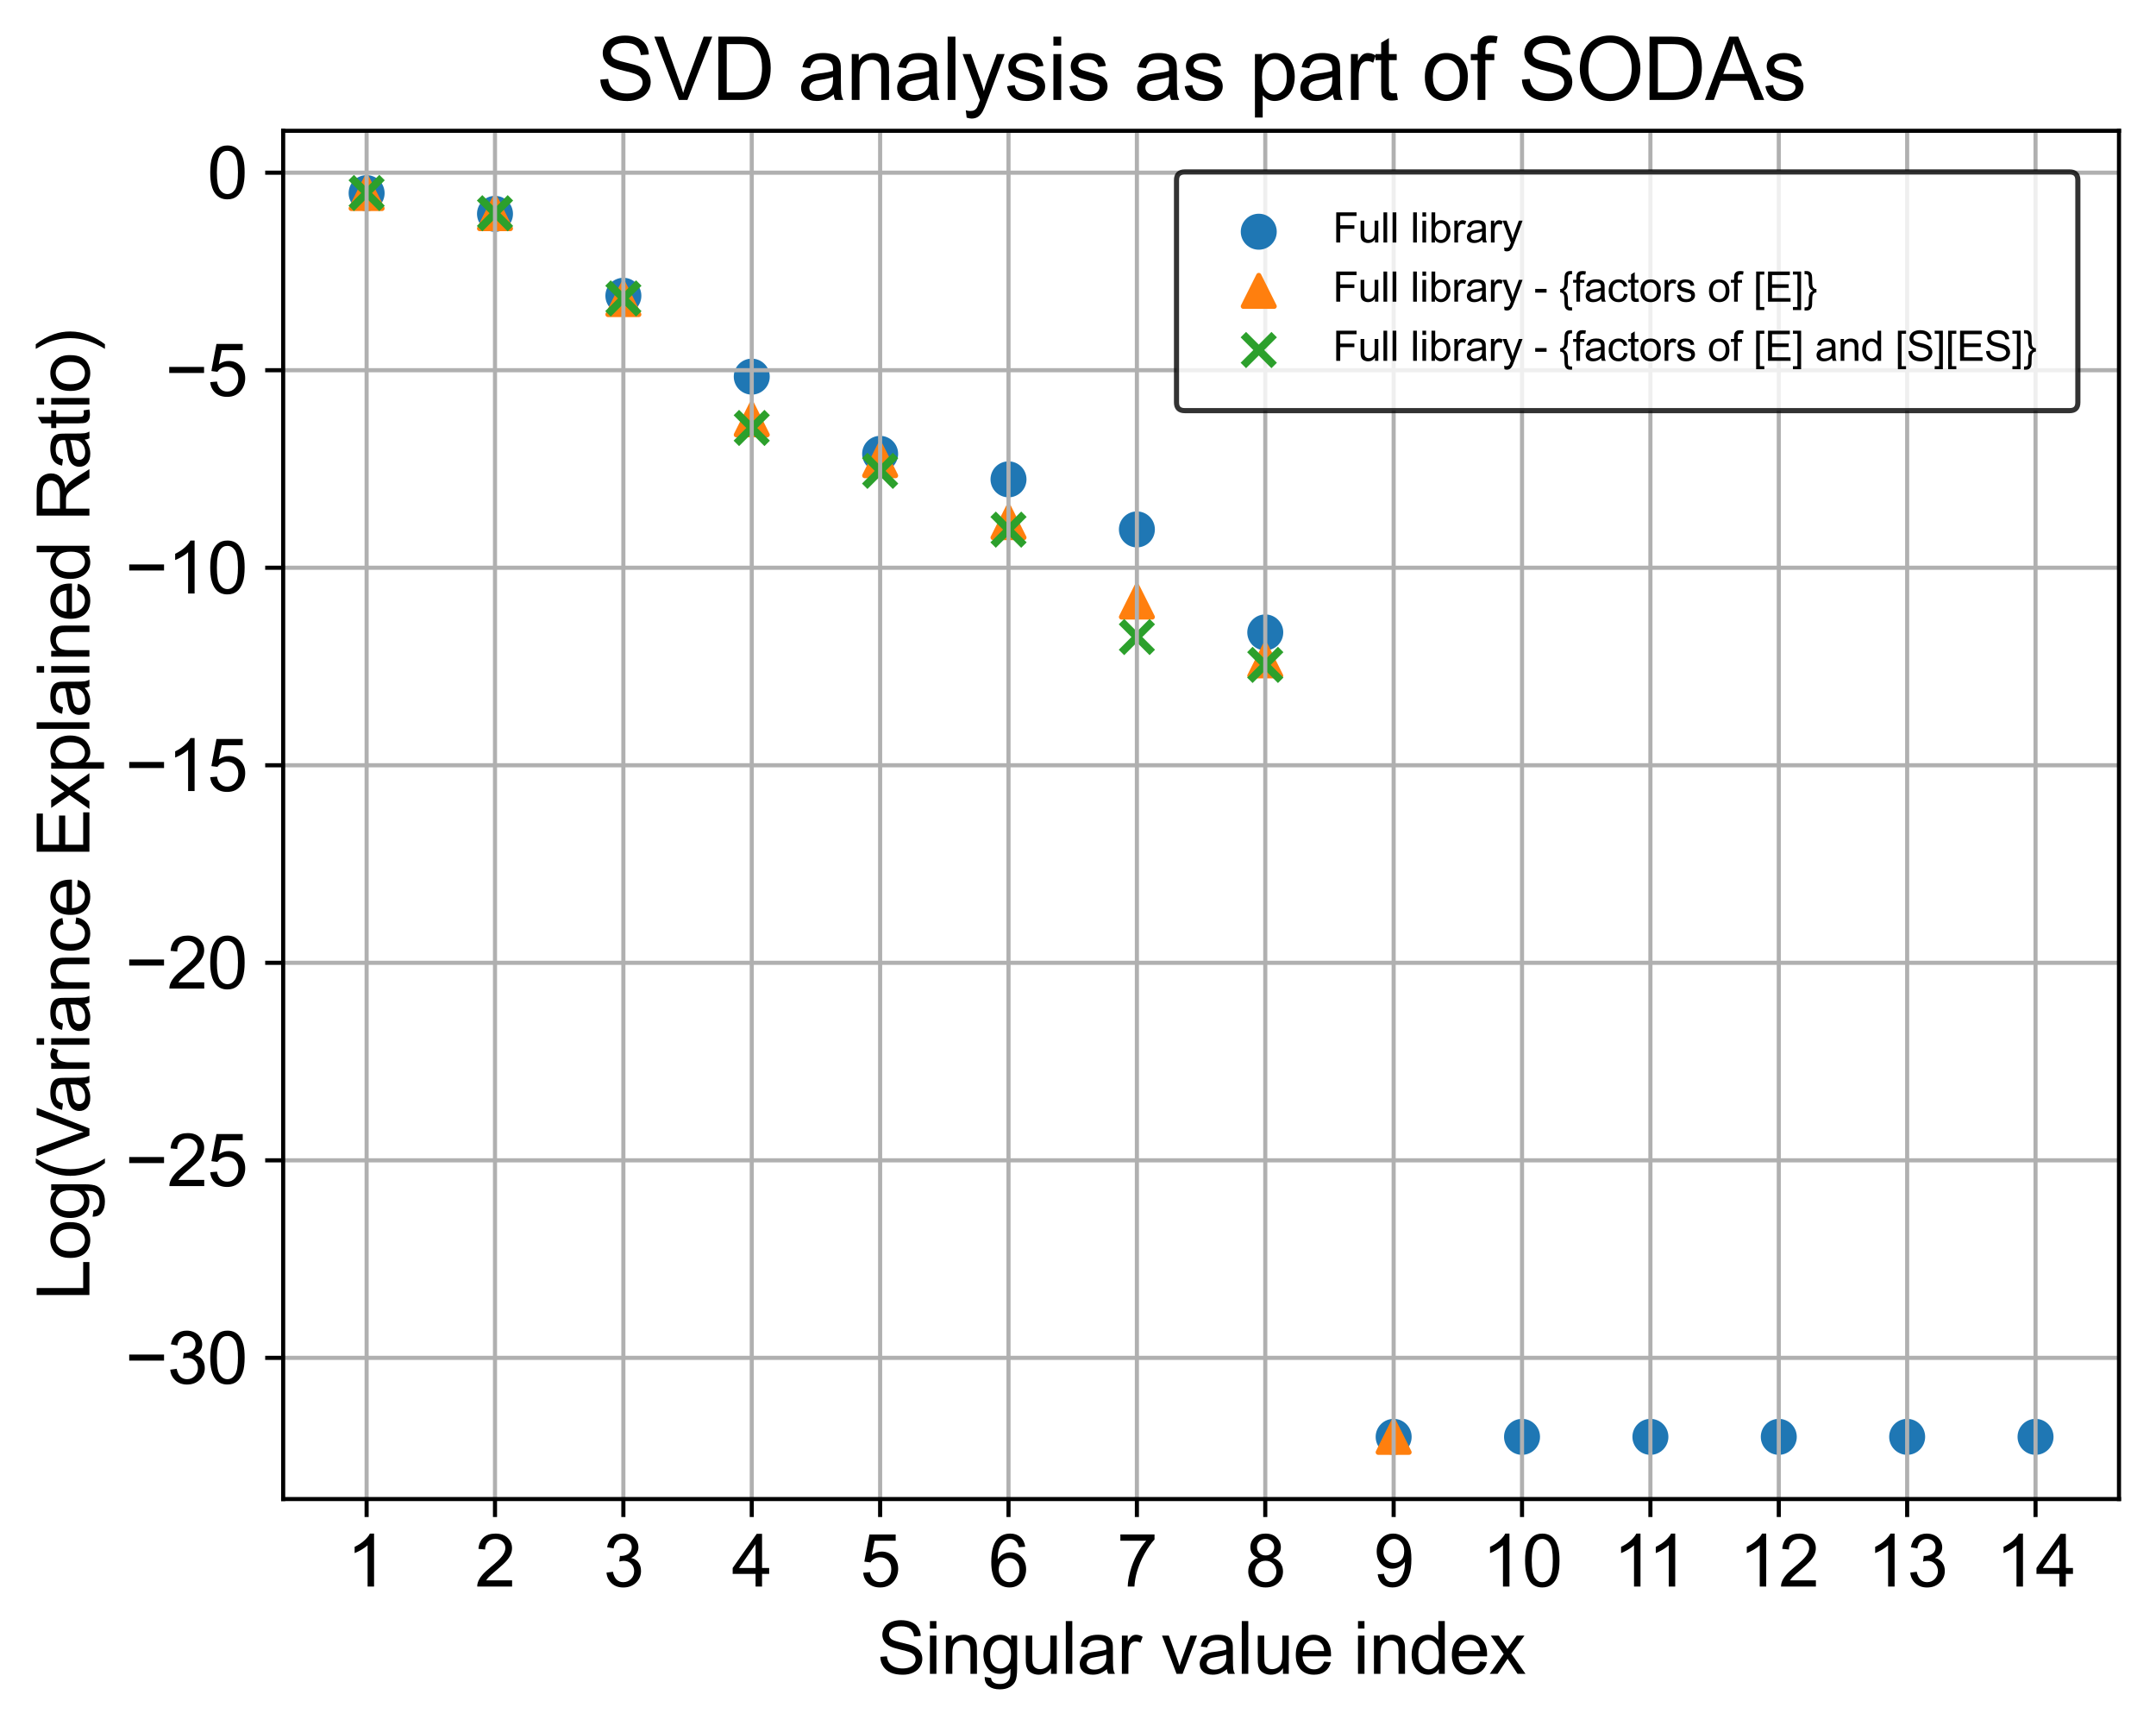 <?xml version="1.0" encoding="utf-8" standalone="no"?>
<!DOCTYPE svg PUBLIC "-//W3C//DTD SVG 1.1//EN"
  "http://www.w3.org/Graphics/SVG/1.1/DTD/svg11.dtd">
<svg xmlns:xlink="http://www.w3.org/1999/xlink" width="419.406pt" height="335.694pt" viewBox="0 0 419.406 335.694" xmlns="http://www.w3.org/2000/svg" version="1.1">
 <defs>
  <style type="text/css">*{stroke-linejoin: round; stroke-linecap: butt}</style>
 </defs>
 <g id="figure_1">
  <g id="patch_1">
   <path d="M 0 335.694 
L 419.406 335.694 
L 419.406 0 
L 0 0 
z
" style="fill: #ffffff"/>
  </g>
  <g id="axes_1">
   <g id="patch_2">
    <path d="M 55.086 291.552 
L 412.206 291.552 
L 412.206 25.44 
L 55.086 25.44 
z
" style="fill: #ffffff"/>
   </g>
   <g id="PathCollection_1">
    <defs>
     <path id="me57f104f7f" d="M 0 3 
C 0.796 3 1.559 2.684 2.121 2.121 
C 2.684 1.559 3 0.796 3 0 
C 3 -0.796 2.684 -1.559 2.121 -2.121 
C 1.559 -2.684 0.796 -3 0 -3 
C -0.796 -3 -1.559 -2.684 -2.121 -2.121 
C -2.684 -1.559 -3 -0.796 -3 0 
C -3 0.796 -2.684 1.559 -2.121 2.121 
C -1.559 2.684 -0.796 3 0 3 
z
" style="stroke: #1f77b4"/>
    </defs>
    <g clip-path="url(#p7966e58785)">
     <use xlink:href="#me57f104f7f" x="71.318" y="37.563" style="fill: #1f77b4; stroke: #1f77b4"/>
     <use xlink:href="#me57f104f7f" x="96.292" y="41.596" style="fill: #1f77b4; stroke: #1f77b4"/>
     <use xlink:href="#me57f104f7f" x="121.265" y="57.526" style="fill: #1f77b4; stroke: #1f77b4"/>
     <use xlink:href="#me57f104f7f" x="146.239" y="73.252" style="fill: #1f77b4; stroke: #1f77b4"/>
     <use xlink:href="#me57f104f7f" x="171.212" y="88.27" style="fill: #1f77b4; stroke: #1f77b4"/>
     <use xlink:href="#me57f104f7f" x="196.185" y="93.229" style="fill: #1f77b4; stroke: #1f77b4"/>
     <use xlink:href="#me57f104f7f" x="221.159" y="102.966" style="fill: #1f77b4; stroke: #1f77b4"/>
     <use xlink:href="#me57f104f7f" x="246.132" y="123" style="fill: #1f77b4; stroke: #1f77b4"/>
     <use xlink:href="#me57f104f7f" x="271.106" y="279.456" style="fill: #1f77b4; stroke: #1f77b4"/>
     <use xlink:href="#me57f104f7f" x="296.079" y="279.456" style="fill: #1f77b4; stroke: #1f77b4"/>
     <use xlink:href="#me57f104f7f" x="321.053" y="279.456" style="fill: #1f77b4; stroke: #1f77b4"/>
     <use xlink:href="#me57f104f7f" x="346.026" y="279.456" style="fill: #1f77b4; stroke: #1f77b4"/>
     <use xlink:href="#me57f104f7f" x="370.999" y="279.456" style="fill: #1f77b4; stroke: #1f77b4"/>
     <use xlink:href="#me57f104f7f" x="395.973" y="279.456" style="fill: #1f77b4; stroke: #1f77b4"/>
    </g>
   </g>
   <g id="PathCollection_2">
    <defs>
     <path id="m26de67aaad" d="M 0 -3 
L -3 3 
L 3 3 
z
" style="stroke: #ff7f0e"/>
    </defs>
    <g clip-path="url(#p7966e58785)">
     <use xlink:href="#m26de67aaad" x="71.318" y="37.545" style="fill: #ff7f0e; stroke: #ff7f0e"/>
     <use xlink:href="#m26de67aaad" x="96.292" y="41.457" style="fill: #ff7f0e; stroke: #ff7f0e"/>
     <use xlink:href="#m26de67aaad" x="121.265" y="58.169" style="fill: #ff7f0e; stroke: #ff7f0e"/>
     <use xlink:href="#m26de67aaad" x="146.239" y="81.561" style="fill: #ff7f0e; stroke: #ff7f0e"/>
     <use xlink:href="#m26de67aaad" x="171.212" y="89.507" style="fill: #ff7f0e; stroke: #ff7f0e"/>
     <use xlink:href="#m26de67aaad" x="196.185" y="101.55" style="fill: #ff7f0e; stroke: #ff7f0e"/>
     <use xlink:href="#m26de67aaad" x="221.159" y="116.998" style="fill: #ff7f0e; stroke: #ff7f0e"/>
     <use xlink:href="#m26de67aaad" x="246.132" y="128.437" style="fill: #ff7f0e; stroke: #ff7f0e"/>
     <use xlink:href="#m26de67aaad" x="271.106" y="279.456" style="fill: #ff7f0e; stroke: #ff7f0e"/>
    </g>
   </g>
   <g id="PathCollection_3">
    <defs>
     <path id="md898cd470c" d="M -3 3 
L 3 -3 
M -3 -3 
L 3 3 
" style="stroke: #2ca02c; stroke-width: 1.5"/>
    </defs>
    <g clip-path="url(#p7966e58785)">
     <use xlink:href="#md898cd470c" x="71.318" y="37.536" style="fill: #2ca02c; stroke: #2ca02c; stroke-width: 1.5"/>
     <use xlink:href="#md898cd470c" x="96.292" y="41.473" style="fill: #2ca02c; stroke: #2ca02c; stroke-width: 1.5"/>
     <use xlink:href="#md898cd470c" x="121.265" y="58.047" style="fill: #2ca02c; stroke: #2ca02c; stroke-width: 1.5"/>
     <use xlink:href="#md898cd470c" x="146.239" y="83.235" style="fill: #2ca02c; stroke: #2ca02c; stroke-width: 1.5"/>
     <use xlink:href="#md898cd470c" x="171.212" y="91.579" style="fill: #2ca02c; stroke: #2ca02c; stroke-width: 1.5"/>
     <use xlink:href="#md898cd470c" x="196.185" y="103.014" style="fill: #2ca02c; stroke: #2ca02c; stroke-width: 1.5"/>
     <use xlink:href="#md898cd470c" x="221.159" y="123.897" style="fill: #2ca02c; stroke: #2ca02c; stroke-width: 1.5"/>
     <use xlink:href="#md898cd470c" x="246.132" y="129.317" style="fill: #2ca02c; stroke: #2ca02c; stroke-width: 1.5"/>
    </g>
   </g>
   <g id="matplotlib.axis_1">
    <g id="xtick_1">
     <g id="line2d_1">
      <path d="M 71.318 291.552 
L 71.318 25.44 
" clip-path="url(#p7966e58785)" style="fill: none; stroke: #b0b0b0; stroke-width: 0.8; stroke-linecap: square"/>
     </g>
     <g id="line2d_2">
      <defs>
       <path id="mcd88d94a29" d="M 0 0 
L 0 3.5 
" style="stroke: #000000; stroke-width: 0.8"/>
      </defs>
      <g>
       <use xlink:href="#mcd88d94a29" x="71.318" y="291.552" style="stroke: #000000; stroke-width: 0.8"/>
      </g>
     </g>
     <g id="text_1">
      <!-- 1 -->
      <g transform="translate(67.426 308.573) scale(0.14 -0.14)">
       <defs>
        <path id="ArialMT-31" d="M 2384 0 
L 1822 0 
L 1822 3584 
Q 1619 3391 1289 3197 
Q 959 3003 697 2906 
L 697 3450 
Q 1169 3672 1522 3987 
Q 1875 4303 2022 4600 
L 2384 4600 
L 2384 0 
z
" transform="scale(0.016)"/>
       </defs>
       <use xlink:href="#ArialMT-31"/>
      </g>
     </g>
    </g>
    <g id="xtick_2">
     <g id="line2d_3">
      <path d="M 96.292 291.552 
L 96.292 25.44 
" clip-path="url(#p7966e58785)" style="fill: none; stroke: #b0b0b0; stroke-width: 0.8; stroke-linecap: square"/>
     </g>
     <g id="line2d_4">
      <g>
       <use xlink:href="#mcd88d94a29" x="96.292" y="291.552" style="stroke: #000000; stroke-width: 0.8"/>
      </g>
     </g>
     <g id="text_2">
      <!-- 2 -->
      <g transform="translate(92.399 308.573) scale(0.14 -0.14)">
       <defs>
        <path id="ArialMT-32" d="M 3222 541 
L 3222 0 
L 194 0 
Q 188 203 259 391 
Q 375 700 629 1000 
Q 884 1300 1366 1694 
Q 2113 2306 2375 2664 
Q 2638 3022 2638 3341 
Q 2638 3675 2398 3904 
Q 2159 4134 1775 4134 
Q 1369 4134 1125 3890 
Q 881 3647 878 3216 
L 300 3275 
Q 359 3922 746 4261 
Q 1134 4600 1788 4600 
Q 2447 4600 2831 4234 
Q 3216 3869 3216 3328 
Q 3216 3053 3103 2787 
Q 2991 2522 2730 2228 
Q 2469 1934 1863 1422 
Q 1356 997 1212 845 
Q 1069 694 975 541 
L 3222 541 
z
" transform="scale(0.016)"/>
       </defs>
       <use xlink:href="#ArialMT-32"/>
      </g>
     </g>
    </g>
    <g id="xtick_3">
     <g id="line2d_5">
      <path d="M 121.265 291.552 
L 121.265 25.44 
" clip-path="url(#p7966e58785)" style="fill: none; stroke: #b0b0b0; stroke-width: 0.8; stroke-linecap: square"/>
     </g>
     <g id="line2d_6">
      <g>
       <use xlink:href="#mcd88d94a29" x="121.265" y="291.552" style="stroke: #000000; stroke-width: 0.8"/>
      </g>
     </g>
     <g id="text_3">
      <!-- 3 -->
      <g transform="translate(117.373 308.573) scale(0.14 -0.14)">
       <defs>
        <path id="ArialMT-33" d="M 269 1209 
L 831 1284 
Q 928 806 1161 595 
Q 1394 384 1728 384 
Q 2125 384 2398 659 
Q 2672 934 2672 1341 
Q 2672 1728 2419 1979 
Q 2166 2231 1775 2231 
Q 1616 2231 1378 2169 
L 1441 2663 
Q 1497 2656 1531 2656 
Q 1891 2656 2178 2843 
Q 2466 3031 2466 3422 
Q 2466 3731 2256 3934 
Q 2047 4138 1716 4138 
Q 1388 4138 1169 3931 
Q 950 3725 888 3313 
L 325 3413 
Q 428 3978 793 4289 
Q 1159 4600 1703 4600 
Q 2078 4600 2393 4439 
Q 2709 4278 2876 4000 
Q 3044 3722 3044 3409 
Q 3044 3113 2884 2869 
Q 2725 2625 2413 2481 
Q 2819 2388 3044 2092 
Q 3269 1797 3269 1353 
Q 3269 753 2831 336 
Q 2394 -81 1725 -81 
Q 1122 -81 723 278 
Q 325 638 269 1209 
z
" transform="scale(0.016)"/>
       </defs>
       <use xlink:href="#ArialMT-33"/>
      </g>
     </g>
    </g>
    <g id="xtick_4">
     <g id="line2d_7">
      <path d="M 146.239 291.552 
L 146.239 25.44 
" clip-path="url(#p7966e58785)" style="fill: none; stroke: #b0b0b0; stroke-width: 0.8; stroke-linecap: square"/>
     </g>
     <g id="line2d_8">
      <g>
       <use xlink:href="#mcd88d94a29" x="146.239" y="291.552" style="stroke: #000000; stroke-width: 0.8"/>
      </g>
     </g>
     <g id="text_4">
      <!-- 4 -->
      <g transform="translate(142.346 308.573) scale(0.14 -0.14)">
       <defs>
        <path id="ArialMT-34" d="M 2069 0 
L 2069 1097 
L 81 1097 
L 81 1613 
L 2172 4581 
L 2631 4581 
L 2631 1613 
L 3250 1613 
L 3250 1097 
L 2631 1097 
L 2631 0 
L 2069 0 
z
M 2069 1613 
L 2069 3678 
L 634 1613 
L 2069 1613 
z
" transform="scale(0.016)"/>
       </defs>
       <use xlink:href="#ArialMT-34"/>
      </g>
     </g>
    </g>
    <g id="xtick_5">
     <g id="line2d_9">
      <path d="M 171.212 291.552 
L 171.212 25.44 
" clip-path="url(#p7966e58785)" style="fill: none; stroke: #b0b0b0; stroke-width: 0.8; stroke-linecap: square"/>
     </g>
     <g id="line2d_10">
      <g>
       <use xlink:href="#mcd88d94a29" x="171.212" y="291.552" style="stroke: #000000; stroke-width: 0.8"/>
      </g>
     </g>
     <g id="text_5">
      <!-- 5 -->
      <g transform="translate(167.319 308.573) scale(0.14 -0.14)">
       <defs>
        <path id="ArialMT-35" d="M 266 1200 
L 856 1250 
Q 922 819 1161 601 
Q 1400 384 1738 384 
Q 2144 384 2425 690 
Q 2706 997 2706 1503 
Q 2706 1984 2436 2262 
Q 2166 2541 1728 2541 
Q 1456 2541 1237 2417 
Q 1019 2294 894 2097 
L 366 2166 
L 809 4519 
L 3088 4519 
L 3088 3981 
L 1259 3981 
L 1013 2750 
Q 1425 3038 1878 3038 
Q 2478 3038 2890 2622 
Q 3303 2206 3303 1553 
Q 3303 931 2941 478 
Q 2500 -78 1738 -78 
Q 1113 -78 717 272 
Q 322 622 266 1200 
z
" transform="scale(0.016)"/>
       </defs>
       <use xlink:href="#ArialMT-35"/>
      </g>
     </g>
    </g>
    <g id="xtick_6">
     <g id="line2d_11">
      <path d="M 196.185 291.552 
L 196.185 25.44 
" clip-path="url(#p7966e58785)" style="fill: none; stroke: #b0b0b0; stroke-width: 0.8; stroke-linecap: square"/>
     </g>
     <g id="line2d_12">
      <g>
       <use xlink:href="#mcd88d94a29" x="196.185" y="291.552" style="stroke: #000000; stroke-width: 0.8"/>
      </g>
     </g>
     <g id="text_6">
      <!-- 6 -->
      <g transform="translate(192.293 308.573) scale(0.14 -0.14)">
       <defs>
        <path id="ArialMT-36" d="M 3184 3459 
L 2625 3416 
Q 2550 3747 2413 3897 
Q 2184 4138 1850 4138 
Q 1581 4138 1378 3988 
Q 1113 3794 959 3422 
Q 806 3050 800 2363 
Q 1003 2672 1297 2822 
Q 1591 2972 1913 2972 
Q 2475 2972 2870 2558 
Q 3266 2144 3266 1488 
Q 3266 1056 3080 686 
Q 2894 316 2569 119 
Q 2244 -78 1831 -78 
Q 1128 -78 684 439 
Q 241 956 241 2144 
Q 241 3472 731 4075 
Q 1159 4600 1884 4600 
Q 2425 4600 2770 4297 
Q 3116 3994 3184 3459 
z
M 888 1484 
Q 888 1194 1011 928 
Q 1134 663 1356 523 
Q 1578 384 1822 384 
Q 2178 384 2434 671 
Q 2691 959 2691 1453 
Q 2691 1928 2437 2201 
Q 2184 2475 1800 2475 
Q 1419 2475 1153 2201 
Q 888 1928 888 1484 
z
" transform="scale(0.016)"/>
       </defs>
       <use xlink:href="#ArialMT-36"/>
      </g>
     </g>
    </g>
    <g id="xtick_7">
     <g id="line2d_13">
      <path d="M 221.159 291.552 
L 221.159 25.44 
" clip-path="url(#p7966e58785)" style="fill: none; stroke: #b0b0b0; stroke-width: 0.8; stroke-linecap: square"/>
     </g>
     <g id="line2d_14">
      <g>
       <use xlink:href="#mcd88d94a29" x="221.159" y="291.552" style="stroke: #000000; stroke-width: 0.8"/>
      </g>
     </g>
     <g id="text_7">
      <!-- 7 -->
      <g transform="translate(217.266 308.573) scale(0.14 -0.14)">
       <defs>
        <path id="ArialMT-37" d="M 303 3981 
L 303 4522 
L 3269 4522 
L 3269 4084 
Q 2831 3619 2401 2847 
Q 1972 2075 1738 1259 
Q 1569 684 1522 0 
L 944 0 
Q 953 541 1156 1306 
Q 1359 2072 1739 2783 
Q 2119 3494 2547 3981 
L 303 3981 
z
" transform="scale(0.016)"/>
       </defs>
       <use xlink:href="#ArialMT-37"/>
      </g>
     </g>
    </g>
    <g id="xtick_8">
     <g id="line2d_15">
      <path d="M 246.132 291.552 
L 246.132 25.44 
" clip-path="url(#p7966e58785)" style="fill: none; stroke: #b0b0b0; stroke-width: 0.8; stroke-linecap: square"/>
     </g>
     <g id="line2d_16">
      <g>
       <use xlink:href="#mcd88d94a29" x="246.132" y="291.552" style="stroke: #000000; stroke-width: 0.8"/>
      </g>
     </g>
     <g id="text_8">
      <!-- 8 -->
      <g transform="translate(242.24 308.573) scale(0.14 -0.14)">
       <defs>
        <path id="ArialMT-38" d="M 1131 2484 
Q 781 2613 612 2850 
Q 444 3088 444 3419 
Q 444 3919 803 4259 
Q 1163 4600 1759 4600 
Q 2359 4600 2725 4251 
Q 3091 3903 3091 3403 
Q 3091 3084 2923 2848 
Q 2756 2613 2416 2484 
Q 2838 2347 3058 2040 
Q 3278 1734 3278 1309 
Q 3278 722 2862 322 
Q 2447 -78 1769 -78 
Q 1091 -78 675 323 
Q 259 725 259 1325 
Q 259 1772 486 2073 
Q 713 2375 1131 2484 
z
M 1019 3438 
Q 1019 3113 1228 2906 
Q 1438 2700 1772 2700 
Q 2097 2700 2305 2904 
Q 2513 3109 2513 3406 
Q 2513 3716 2298 3927 
Q 2084 4138 1766 4138 
Q 1444 4138 1231 3931 
Q 1019 3725 1019 3438 
z
M 838 1322 
Q 838 1081 952 856 
Q 1066 631 1291 507 
Q 1516 384 1775 384 
Q 2178 384 2440 643 
Q 2703 903 2703 1303 
Q 2703 1709 2433 1975 
Q 2163 2241 1756 2241 
Q 1359 2241 1098 1978 
Q 838 1716 838 1322 
z
" transform="scale(0.016)"/>
       </defs>
       <use xlink:href="#ArialMT-38"/>
      </g>
     </g>
    </g>
    <g id="xtick_9">
     <g id="line2d_17">
      <path d="M 271.106 291.552 
L 271.106 25.44 
" clip-path="url(#p7966e58785)" style="fill: none; stroke: #b0b0b0; stroke-width: 0.8; stroke-linecap: square"/>
     </g>
     <g id="line2d_18">
      <g>
       <use xlink:href="#mcd88d94a29" x="271.106" y="291.552" style="stroke: #000000; stroke-width: 0.8"/>
      </g>
     </g>
     <g id="text_9">
      <!-- 9 -->
      <g transform="translate(267.213 308.573) scale(0.14 -0.14)">
       <defs>
        <path id="ArialMT-39" d="M 350 1059 
L 891 1109 
Q 959 728 1153 556 
Q 1347 384 1650 384 
Q 1909 384 2104 503 
Q 2300 622 2425 820 
Q 2550 1019 2634 1356 
Q 2719 1694 2719 2044 
Q 2719 2081 2716 2156 
Q 2547 1888 2255 1720 
Q 1963 1553 1622 1553 
Q 1053 1553 659 1965 
Q 266 2378 266 3053 
Q 266 3750 677 4175 
Q 1088 4600 1706 4600 
Q 2153 4600 2523 4359 
Q 2894 4119 3086 3673 
Q 3278 3228 3278 2384 
Q 3278 1506 3087 986 
Q 2897 466 2520 194 
Q 2144 -78 1638 -78 
Q 1100 -78 759 220 
Q 419 519 350 1059 
z
M 2653 3081 
Q 2653 3566 2395 3850 
Q 2138 4134 1775 4134 
Q 1400 4134 1122 3828 
Q 844 3522 844 3034 
Q 844 2597 1108 2323 
Q 1372 2050 1759 2050 
Q 2150 2050 2401 2323 
Q 2653 2597 2653 3081 
z
" transform="scale(0.016)"/>
       </defs>
       <use xlink:href="#ArialMT-39"/>
      </g>
     </g>
    </g>
    <g id="xtick_10">
     <g id="line2d_19">
      <path d="M 296.079 291.552 
L 296.079 25.44 
" clip-path="url(#p7966e58785)" style="fill: none; stroke: #b0b0b0; stroke-width: 0.8; stroke-linecap: square"/>
     </g>
     <g id="line2d_20">
      <g>
       <use xlink:href="#mcd88d94a29" x="296.079" y="291.552" style="stroke: #000000; stroke-width: 0.8"/>
      </g>
     </g>
     <g id="text_10">
      <!-- 10 -->
      <g transform="translate(288.294 308.573) scale(0.14 -0.14)">
       <defs>
        <path id="ArialMT-30" d="M 266 2259 
Q 266 3072 433 3567 
Q 600 4063 929 4331 
Q 1259 4600 1759 4600 
Q 2128 4600 2406 4451 
Q 2684 4303 2865 4023 
Q 3047 3744 3150 3342 
Q 3253 2941 3253 2259 
Q 3253 1453 3087 958 
Q 2922 463 2592 192 
Q 2263 -78 1759 -78 
Q 1097 -78 719 397 
Q 266 969 266 2259 
z
M 844 2259 
Q 844 1131 1108 757 
Q 1372 384 1759 384 
Q 2147 384 2411 759 
Q 2675 1134 2675 2259 
Q 2675 3391 2411 3762 
Q 2147 4134 1753 4134 
Q 1366 4134 1134 3806 
Q 844 3388 844 2259 
z
" transform="scale(0.016)"/>
       </defs>
       <use xlink:href="#ArialMT-31"/>
       <use xlink:href="#ArialMT-30" x="55.615"/>
      </g>
     </g>
    </g>
    <g id="xtick_11">
     <g id="line2d_21">
      <path d="M 321.053 291.552 
L 321.053 25.44 
" clip-path="url(#p7966e58785)" style="fill: none; stroke: #b0b0b0; stroke-width: 0.8; stroke-linecap: square"/>
     </g>
     <g id="line2d_22">
      <g>
       <use xlink:href="#mcd88d94a29" x="321.053" y="291.552" style="stroke: #000000; stroke-width: 0.8"/>
      </g>
     </g>
     <g id="text_11">
      <!-- 11 -->
      <g transform="translate(313.784 308.573) scale(0.14 -0.14)">
       <use xlink:href="#ArialMT-31"/>
       <use xlink:href="#ArialMT-31" x="48.24"/>
      </g>
     </g>
    </g>
    <g id="xtick_12">
     <g id="line2d_23">
      <path d="M 346.026 291.552 
L 346.026 25.44 
" clip-path="url(#p7966e58785)" style="fill: none; stroke: #b0b0b0; stroke-width: 0.8; stroke-linecap: square"/>
     </g>
     <g id="line2d_24">
      <g>
       <use xlink:href="#mcd88d94a29" x="346.026" y="291.552" style="stroke: #000000; stroke-width: 0.8"/>
      </g>
     </g>
     <g id="text_12">
      <!-- 12 -->
      <g transform="translate(338.241 308.573) scale(0.14 -0.14)">
       <use xlink:href="#ArialMT-31"/>
       <use xlink:href="#ArialMT-32" x="55.615"/>
      </g>
     </g>
    </g>
    <g id="xtick_13">
     <g id="line2d_25">
      <path d="M 370.999 291.552 
L 370.999 25.44 
" clip-path="url(#p7966e58785)" style="fill: none; stroke: #b0b0b0; stroke-width: 0.8; stroke-linecap: square"/>
     </g>
     <g id="line2d_26">
      <g>
       <use xlink:href="#mcd88d94a29" x="370.999" y="291.552" style="stroke: #000000; stroke-width: 0.8"/>
      </g>
     </g>
     <g id="text_13">
      <!-- 13 -->
      <g transform="translate(363.214 308.573) scale(0.14 -0.14)">
       <use xlink:href="#ArialMT-31"/>
       <use xlink:href="#ArialMT-33" x="55.615"/>
      </g>
     </g>
    </g>
    <g id="xtick_14">
     <g id="line2d_27">
      <path d="M 395.973 291.552 
L 395.973 25.44 
" clip-path="url(#p7966e58785)" style="fill: none; stroke: #b0b0b0; stroke-width: 0.8; stroke-linecap: square"/>
     </g>
     <g id="line2d_28">
      <g>
       <use xlink:href="#mcd88d94a29" x="395.973" y="291.552" style="stroke: #000000; stroke-width: 0.8"/>
      </g>
     </g>
     <g id="text_14">
      <!-- 14 -->
      <g transform="translate(388.188 308.573) scale(0.14 -0.14)">
       <use xlink:href="#ArialMT-31"/>
       <use xlink:href="#ArialMT-34" x="55.615"/>
      </g>
     </g>
    </g>
    <g id="text_15">
     <!-- Singular value index -->
     <g transform="translate(170.608 325.547) scale(0.14 -0.14)">
      <defs>
       <path id="ArialMT-53" d="M 288 1472 
L 859 1522 
Q 900 1178 1048 958 
Q 1197 738 1509 602 
Q 1822 466 2213 466 
Q 2559 466 2825 569 
Q 3091 672 3220 851 
Q 3350 1031 3350 1244 
Q 3350 1459 3225 1620 
Q 3100 1781 2813 1891 
Q 2628 1963 1997 2114 
Q 1366 2266 1113 2400 
Q 784 2572 623 2826 
Q 463 3081 463 3397 
Q 463 3744 659 4045 
Q 856 4347 1234 4503 
Q 1613 4659 2075 4659 
Q 2584 4659 2973 4495 
Q 3363 4331 3572 4012 
Q 3781 3694 3797 3291 
L 3216 3247 
Q 3169 3681 2898 3903 
Q 2628 4125 2100 4125 
Q 1550 4125 1298 3923 
Q 1047 3722 1047 3438 
Q 1047 3191 1225 3031 
Q 1400 2872 2139 2705 
Q 2878 2538 3153 2413 
Q 3553 2228 3743 1945 
Q 3934 1663 3934 1294 
Q 3934 928 3725 604 
Q 3516 281 3123 101 
Q 2731 -78 2241 -78 
Q 1619 -78 1198 103 
Q 778 284 539 648 
Q 300 1013 288 1472 
z
" transform="scale(0.016)"/>
       <path id="ArialMT-69" d="M 425 3934 
L 425 4581 
L 988 4581 
L 988 3934 
L 425 3934 
z
M 425 0 
L 425 3319 
L 988 3319 
L 988 0 
L 425 0 
z
" transform="scale(0.016)"/>
       <path id="ArialMT-6e" d="M 422 0 
L 422 3319 
L 928 3319 
L 928 2847 
Q 1294 3394 1984 3394 
Q 2284 3394 2536 3286 
Q 2788 3178 2913 3003 
Q 3038 2828 3088 2588 
Q 3119 2431 3119 2041 
L 3119 0 
L 2556 0 
L 2556 2019 
Q 2556 2363 2490 2533 
Q 2425 2703 2258 2804 
Q 2091 2906 1866 2906 
Q 1506 2906 1245 2678 
Q 984 2450 984 1813 
L 984 0 
L 422 0 
z
" transform="scale(0.016)"/>
       <path id="ArialMT-67" d="M 319 -275 
L 866 -356 
Q 900 -609 1056 -725 
Q 1266 -881 1628 -881 
Q 2019 -881 2231 -725 
Q 2444 -569 2519 -288 
Q 2563 -116 2559 434 
Q 2191 0 1641 0 
Q 956 0 581 494 
Q 206 988 206 1678 
Q 206 2153 378 2554 
Q 550 2956 876 3175 
Q 1203 3394 1644 3394 
Q 2231 3394 2613 2919 
L 2613 3319 
L 3131 3319 
L 3131 450 
Q 3131 -325 2973 -648 
Q 2816 -972 2473 -1159 
Q 2131 -1347 1631 -1347 
Q 1038 -1347 672 -1080 
Q 306 -813 319 -275 
z
M 784 1719 
Q 784 1066 1043 766 
Q 1303 466 1694 466 
Q 2081 466 2343 764 
Q 2606 1063 2606 1700 
Q 2606 2309 2336 2618 
Q 2066 2928 1684 2928 
Q 1309 2928 1046 2623 
Q 784 2319 784 1719 
z
" transform="scale(0.016)"/>
       <path id="ArialMT-75" d="M 2597 0 
L 2597 488 
Q 2209 -75 1544 -75 
Q 1250 -75 995 37 
Q 741 150 617 320 
Q 494 491 444 738 
Q 409 903 409 1263 
L 409 3319 
L 972 3319 
L 972 1478 
Q 972 1038 1006 884 
Q 1059 663 1231 536 
Q 1403 409 1656 409 
Q 1909 409 2131 539 
Q 2353 669 2445 892 
Q 2538 1116 2538 1541 
L 2538 3319 
L 3100 3319 
L 3100 0 
L 2597 0 
z
" transform="scale(0.016)"/>
       <path id="ArialMT-6c" d="M 409 0 
L 409 4581 
L 972 4581 
L 972 0 
L 409 0 
z
" transform="scale(0.016)"/>
       <path id="ArialMT-61" d="M 2588 409 
Q 2275 144 1986 34 
Q 1697 -75 1366 -75 
Q 819 -75 525 192 
Q 231 459 231 875 
Q 231 1119 342 1320 
Q 453 1522 633 1644 
Q 813 1766 1038 1828 
Q 1203 1872 1538 1913 
Q 2219 1994 2541 2106 
Q 2544 2222 2544 2253 
Q 2544 2597 2384 2738 
Q 2169 2928 1744 2928 
Q 1347 2928 1158 2789 
Q 969 2650 878 2297 
L 328 2372 
Q 403 2725 575 2942 
Q 747 3159 1072 3276 
Q 1397 3394 1825 3394 
Q 2250 3394 2515 3294 
Q 2781 3194 2906 3042 
Q 3031 2891 3081 2659 
Q 3109 2516 3109 2141 
L 3109 1391 
Q 3109 606 3145 398 
Q 3181 191 3288 0 
L 2700 0 
Q 2613 175 2588 409 
z
M 2541 1666 
Q 2234 1541 1622 1453 
Q 1275 1403 1131 1340 
Q 988 1278 909 1158 
Q 831 1038 831 891 
Q 831 666 1001 516 
Q 1172 366 1500 366 
Q 1825 366 2078 508 
Q 2331 650 2450 897 
Q 2541 1088 2541 1459 
L 2541 1666 
z
" transform="scale(0.016)"/>
       <path id="ArialMT-72" d="M 416 0 
L 416 3319 
L 922 3319 
L 922 2816 
Q 1116 3169 1280 3281 
Q 1444 3394 1641 3394 
Q 1925 3394 2219 3213 
L 2025 2691 
Q 1819 2813 1613 2813 
Q 1428 2813 1281 2702 
Q 1134 2591 1072 2394 
Q 978 2094 978 1738 
L 978 0 
L 416 0 
z
" transform="scale(0.016)"/>
       <path id="ArialMT-20" transform="scale(0.016)"/>
       <path id="ArialMT-76" d="M 1344 0 
L 81 3319 
L 675 3319 
L 1388 1331 
Q 1503 1009 1600 663 
Q 1675 925 1809 1294 
L 2547 3319 
L 3125 3319 
L 1869 0 
L 1344 0 
z
" transform="scale(0.016)"/>
       <path id="ArialMT-65" d="M 2694 1069 
L 3275 997 
Q 3138 488 2766 206 
Q 2394 -75 1816 -75 
Q 1088 -75 661 373 
Q 234 822 234 1631 
Q 234 2469 665 2931 
Q 1097 3394 1784 3394 
Q 2450 3394 2872 2941 
Q 3294 2488 3294 1666 
Q 3294 1616 3291 1516 
L 816 1516 
Q 847 969 1125 678 
Q 1403 388 1819 388 
Q 2128 388 2347 550 
Q 2566 713 2694 1069 
z
M 847 1978 
L 2700 1978 
Q 2663 2397 2488 2606 
Q 2219 2931 1791 2931 
Q 1403 2931 1139 2672 
Q 875 2413 847 1978 
z
" transform="scale(0.016)"/>
       <path id="ArialMT-64" d="M 2575 0 
L 2575 419 
Q 2259 -75 1647 -75 
Q 1250 -75 917 144 
Q 584 363 401 755 
Q 219 1147 219 1656 
Q 219 2153 384 2558 
Q 550 2963 881 3178 
Q 1213 3394 1622 3394 
Q 1922 3394 2156 3267 
Q 2391 3141 2538 2938 
L 2538 4581 
L 3097 4581 
L 3097 0 
L 2575 0 
z
M 797 1656 
Q 797 1019 1065 703 
Q 1334 388 1700 388 
Q 2069 388 2326 689 
Q 2584 991 2584 1609 
Q 2584 2291 2321 2609 
Q 2059 2928 1675 2928 
Q 1300 2928 1048 2622 
Q 797 2316 797 1656 
z
" transform="scale(0.016)"/>
       <path id="ArialMT-78" d="M 47 0 
L 1259 1725 
L 138 3319 
L 841 3319 
L 1350 2541 
Q 1494 2319 1581 2169 
Q 1719 2375 1834 2534 
L 2394 3319 
L 3066 3319 
L 1919 1756 
L 3153 0 
L 2463 0 
L 1781 1031 
L 1600 1309 
L 728 0 
L 47 0 
z
" transform="scale(0.016)"/>
      </defs>
      <use xlink:href="#ArialMT-53"/>
      <use xlink:href="#ArialMT-69" x="66.699"/>
      <use xlink:href="#ArialMT-6e" x="88.916"/>
      <use xlink:href="#ArialMT-67" x="144.531"/>
      <use xlink:href="#ArialMT-75" x="200.146"/>
      <use xlink:href="#ArialMT-6c" x="255.762"/>
      <use xlink:href="#ArialMT-61" x="277.979"/>
      <use xlink:href="#ArialMT-72" x="333.594"/>
      <use xlink:href="#ArialMT-20" x="366.895"/>
      <use xlink:href="#ArialMT-76" x="394.678"/>
      <use xlink:href="#ArialMT-61" x="444.678"/>
      <use xlink:href="#ArialMT-6c" x="500.293"/>
      <use xlink:href="#ArialMT-75" x="522.51"/>
      <use xlink:href="#ArialMT-65" x="578.125"/>
      <use xlink:href="#ArialMT-20" x="633.74"/>
      <use xlink:href="#ArialMT-69" x="661.523"/>
      <use xlink:href="#ArialMT-6e" x="683.74"/>
      <use xlink:href="#ArialMT-64" x="739.355"/>
      <use xlink:href="#ArialMT-65" x="794.971"/>
      <use xlink:href="#ArialMT-78" x="850.586"/>
     </g>
    </g>
   </g>
   <g id="matplotlib.axis_2">
    <g id="ytick_1">
     <g id="line2d_29">
      <path d="M 55.086 264.09 
L 412.206 264.09 
" clip-path="url(#p7966e58785)" style="fill: none; stroke: #b0b0b0; stroke-width: 0.8; stroke-linecap: square"/>
     </g>
     <g id="line2d_30">
      <defs>
       <path id="md12ca5b594" d="M 0 0 
L -3.5 0 
" style="stroke: #000000; stroke-width: 0.8"/>
      </defs>
      <g>
       <use xlink:href="#md12ca5b594" x="55.086" y="264.09" style="stroke: #000000; stroke-width: 0.8"/>
      </g>
     </g>
     <g id="text_16">
      <!-- −30 -->
      <g transform="translate(24.338 269.1) scale(0.14 -0.14)">
       <defs>
        <path id="ArialMT-2212" d="M 3381 1997 
L 356 1997 
L 356 2522 
L 3381 2522 
L 3381 1997 
z
" transform="scale(0.016)"/>
       </defs>
       <use xlink:href="#ArialMT-2212"/>
       <use xlink:href="#ArialMT-33" x="58.398"/>
       <use xlink:href="#ArialMT-30" x="114.014"/>
      </g>
     </g>
    </g>
    <g id="ytick_2">
     <g id="line2d_31">
      <path d="M 55.086 225.672 
L 412.206 225.672 
" clip-path="url(#p7966e58785)" style="fill: none; stroke: #b0b0b0; stroke-width: 0.8; stroke-linecap: square"/>
     </g>
     <g id="line2d_32">
      <g>
       <use xlink:href="#md12ca5b594" x="55.086" y="225.672" style="stroke: #000000; stroke-width: 0.8"/>
      </g>
     </g>
     <g id="text_17">
      <!-- −25 -->
      <g transform="translate(24.338 230.683) scale(0.14 -0.14)">
       <use xlink:href="#ArialMT-2212"/>
       <use xlink:href="#ArialMT-32" x="58.398"/>
       <use xlink:href="#ArialMT-35" x="114.014"/>
      </g>
     </g>
    </g>
    <g id="ytick_3">
     <g id="line2d_33">
      <path d="M 55.086 187.255 
L 412.206 187.255 
" clip-path="url(#p7966e58785)" style="fill: none; stroke: #b0b0b0; stroke-width: 0.8; stroke-linecap: square"/>
     </g>
     <g id="line2d_34">
      <g>
       <use xlink:href="#md12ca5b594" x="55.086" y="187.255" style="stroke: #000000; stroke-width: 0.8"/>
      </g>
     </g>
     <g id="text_18">
      <!-- −20 -->
      <g transform="translate(24.338 192.266) scale(0.14 -0.14)">
       <use xlink:href="#ArialMT-2212"/>
       <use xlink:href="#ArialMT-32" x="58.398"/>
       <use xlink:href="#ArialMT-30" x="114.014"/>
      </g>
     </g>
    </g>
    <g id="ytick_4">
     <g id="line2d_35">
      <path d="M 55.086 148.838 
L 412.206 148.838 
" clip-path="url(#p7966e58785)" style="fill: none; stroke: #b0b0b0; stroke-width: 0.8; stroke-linecap: square"/>
     </g>
     <g id="line2d_36">
      <g>
       <use xlink:href="#md12ca5b594" x="55.086" y="148.838" style="stroke: #000000; stroke-width: 0.8"/>
      </g>
     </g>
     <g id="text_19">
      <!-- −15 -->
      <g transform="translate(24.338 153.849) scale(0.14 -0.14)">
       <use xlink:href="#ArialMT-2212"/>
       <use xlink:href="#ArialMT-31" x="58.398"/>
       <use xlink:href="#ArialMT-35" x="114.014"/>
      </g>
     </g>
    </g>
    <g id="ytick_5">
     <g id="line2d_37">
      <path d="M 55.086 110.421 
L 412.206 110.421 
" clip-path="url(#p7966e58785)" style="fill: none; stroke: #b0b0b0; stroke-width: 0.8; stroke-linecap: square"/>
     </g>
     <g id="line2d_38">
      <g>
       <use xlink:href="#md12ca5b594" x="55.086" y="110.421" style="stroke: #000000; stroke-width: 0.8"/>
      </g>
     </g>
     <g id="text_20">
      <!-- −10 -->
      <g transform="translate(24.338 115.431) scale(0.14 -0.14)">
       <use xlink:href="#ArialMT-2212"/>
       <use xlink:href="#ArialMT-31" x="58.398"/>
       <use xlink:href="#ArialMT-30" x="114.014"/>
      </g>
     </g>
    </g>
    <g id="ytick_6">
     <g id="line2d_39">
      <path d="M 55.086 72.004 
L 412.206 72.004 
" clip-path="url(#p7966e58785)" style="fill: none; stroke: #b0b0b0; stroke-width: 0.8; stroke-linecap: square"/>
     </g>
     <g id="line2d_40">
      <g>
       <use xlink:href="#md12ca5b594" x="55.086" y="72.004" style="stroke: #000000; stroke-width: 0.8"/>
      </g>
     </g>
     <g id="text_21">
      <!-- −5 -->
      <g transform="translate(32.123 77.014) scale(0.14 -0.14)">
       <use xlink:href="#ArialMT-2212"/>
       <use xlink:href="#ArialMT-35" x="58.398"/>
      </g>
     </g>
    </g>
    <g id="ytick_7">
     <g id="line2d_41">
      <path d="M 55.086 33.587 
L 412.206 33.587 
" clip-path="url(#p7966e58785)" style="fill: none; stroke: #b0b0b0; stroke-width: 0.8; stroke-linecap: square"/>
     </g>
     <g id="line2d_42">
      <g>
       <use xlink:href="#md12ca5b594" x="55.086" y="33.587" style="stroke: #000000; stroke-width: 0.8"/>
      </g>
     </g>
     <g id="text_22">
      <!-- 0 -->
      <g transform="translate(40.3 38.597) scale(0.14 -0.14)">
       <use xlink:href="#ArialMT-30"/>
      </g>
     </g>
    </g>
    <g id="text_23">
     <!-- Log(Variance Explained Ratio) -->
     <g transform="translate(17.392 252.919) rotate(-90) scale(0.14 -0.14)">
      <defs>
       <path id="ArialMT-4c" d="M 469 0 
L 469 4581 
L 1075 4581 
L 1075 541 
L 3331 541 
L 3331 0 
L 469 0 
z
" transform="scale(0.016)"/>
       <path id="ArialMT-6f" d="M 213 1659 
Q 213 2581 725 3025 
Q 1153 3394 1769 3394 
Q 2453 3394 2887 2945 
Q 3322 2497 3322 1706 
Q 3322 1066 3130 698 
Q 2938 331 2570 128 
Q 2203 -75 1769 -75 
Q 1072 -75 642 372 
Q 213 819 213 1659 
z
M 791 1659 
Q 791 1022 1069 705 
Q 1347 388 1769 388 
Q 2188 388 2466 706 
Q 2744 1025 2744 1678 
Q 2744 2294 2464 2611 
Q 2184 2928 1769 2928 
Q 1347 2928 1069 2612 
Q 791 2297 791 1659 
z
" transform="scale(0.016)"/>
       <path id="ArialMT-28" d="M 1497 -1347 
Q 1031 -759 709 28 
Q 388 816 388 1659 
Q 388 2403 628 3084 
Q 909 3875 1497 4659 
L 1900 4659 
Q 1522 4009 1400 3731 
Q 1209 3300 1100 2831 
Q 966 2247 966 1656 
Q 966 153 1900 -1347 
L 1497 -1347 
z
" transform="scale(0.016)"/>
       <path id="ArialMT-56" d="M 1803 0 
L 28 4581 
L 684 4581 
L 1875 1253 
Q 2019 853 2116 503 
Q 2222 878 2363 1253 
L 3600 4581 
L 4219 4581 
L 2425 0 
L 1803 0 
z
" transform="scale(0.016)"/>
       <path id="ArialMT-63" d="M 2588 1216 
L 3141 1144 
Q 3050 572 2676 248 
Q 2303 -75 1759 -75 
Q 1078 -75 664 370 
Q 250 816 250 1647 
Q 250 2184 428 2587 
Q 606 2991 970 3192 
Q 1334 3394 1763 3394 
Q 2303 3394 2647 3120 
Q 2991 2847 3088 2344 
L 2541 2259 
Q 2463 2594 2264 2762 
Q 2066 2931 1784 2931 
Q 1359 2931 1093 2626 
Q 828 2322 828 1663 
Q 828 994 1084 691 
Q 1341 388 1753 388 
Q 2084 388 2306 591 
Q 2528 794 2588 1216 
z
" transform="scale(0.016)"/>
       <path id="ArialMT-45" d="M 506 0 
L 506 4581 
L 3819 4581 
L 3819 4041 
L 1113 4041 
L 1113 2638 
L 3647 2638 
L 3647 2100 
L 1113 2100 
L 1113 541 
L 3925 541 
L 3925 0 
L 506 0 
z
" transform="scale(0.016)"/>
       <path id="ArialMT-70" d="M 422 -1272 
L 422 3319 
L 934 3319 
L 934 2888 
Q 1116 3141 1344 3267 
Q 1572 3394 1897 3394 
Q 2322 3394 2647 3175 
Q 2972 2956 3137 2557 
Q 3303 2159 3303 1684 
Q 3303 1175 3120 767 
Q 2938 359 2589 142 
Q 2241 -75 1856 -75 
Q 1575 -75 1351 44 
Q 1128 163 984 344 
L 984 -1272 
L 422 -1272 
z
M 931 1641 
Q 931 1000 1190 694 
Q 1450 388 1819 388 
Q 2194 388 2461 705 
Q 2728 1022 2728 1688 
Q 2728 2322 2467 2637 
Q 2206 2953 1844 2953 
Q 1484 2953 1207 2617 
Q 931 2281 931 1641 
z
" transform="scale(0.016)"/>
       <path id="ArialMT-52" d="M 503 0 
L 503 4581 
L 2534 4581 
Q 3147 4581 3465 4457 
Q 3784 4334 3975 4021 
Q 4166 3709 4166 3331 
Q 4166 2844 3850 2509 
Q 3534 2175 2875 2084 
Q 3116 1969 3241 1856 
Q 3506 1613 3744 1247 
L 4541 0 
L 3778 0 
L 3172 953 
Q 2906 1366 2734 1584 
Q 2563 1803 2427 1890 
Q 2291 1978 2150 2013 
Q 2047 2034 1813 2034 
L 1109 2034 
L 1109 0 
L 503 0 
z
M 1109 2559 
L 2413 2559 
Q 2828 2559 3062 2645 
Q 3297 2731 3419 2920 
Q 3541 3109 3541 3331 
Q 3541 3656 3305 3865 
Q 3069 4075 2559 4075 
L 1109 4075 
L 1109 2559 
z
" transform="scale(0.016)"/>
       <path id="ArialMT-74" d="M 1650 503 
L 1731 6 
Q 1494 -44 1306 -44 
Q 1000 -44 831 53 
Q 663 150 594 308 
Q 525 466 525 972 
L 525 2881 
L 113 2881 
L 113 3319 
L 525 3319 
L 525 4141 
L 1084 4478 
L 1084 3319 
L 1650 3319 
L 1650 2881 
L 1084 2881 
L 1084 941 
Q 1084 700 1114 631 
Q 1144 563 1211 522 
Q 1278 481 1403 481 
Q 1497 481 1650 503 
z
" transform="scale(0.016)"/>
       <path id="ArialMT-29" d="M 791 -1347 
L 388 -1347 
Q 1322 153 1322 1656 
Q 1322 2244 1188 2822 
Q 1081 3291 891 3722 
Q 769 4003 388 4659 
L 791 4659 
Q 1378 3875 1659 3084 
Q 1900 2403 1900 1659 
Q 1900 816 1576 28 
Q 1253 -759 791 -1347 
z
" transform="scale(0.016)"/>
      </defs>
      <use xlink:href="#ArialMT-4c"/>
      <use xlink:href="#ArialMT-6f" x="55.615"/>
      <use xlink:href="#ArialMT-67" x="111.23"/>
      <use xlink:href="#ArialMT-28" x="166.846"/>
      <use xlink:href="#ArialMT-56" x="200.146"/>
      <use xlink:href="#ArialMT-61" x="259.471"/>
      <use xlink:href="#ArialMT-72" x="315.086"/>
      <use xlink:href="#ArialMT-69" x="348.387"/>
      <use xlink:href="#ArialMT-61" x="370.604"/>
      <use xlink:href="#ArialMT-6e" x="426.219"/>
      <use xlink:href="#ArialMT-63" x="481.834"/>
      <use xlink:href="#ArialMT-65" x="531.834"/>
      <use xlink:href="#ArialMT-20" x="587.449"/>
      <use xlink:href="#ArialMT-45" x="615.232"/>
      <use xlink:href="#ArialMT-78" x="681.932"/>
      <use xlink:href="#ArialMT-70" x="731.932"/>
      <use xlink:href="#ArialMT-6c" x="787.547"/>
      <use xlink:href="#ArialMT-61" x="809.764"/>
      <use xlink:href="#ArialMT-69" x="865.379"/>
      <use xlink:href="#ArialMT-6e" x="887.596"/>
      <use xlink:href="#ArialMT-65" x="943.211"/>
      <use xlink:href="#ArialMT-64" x="998.826"/>
      <use xlink:href="#ArialMT-20" x="1054.441"/>
      <use xlink:href="#ArialMT-52" x="1082.225"/>
      <use xlink:href="#ArialMT-61" x="1154.441"/>
      <use xlink:href="#ArialMT-74" x="1210.057"/>
      <use xlink:href="#ArialMT-69" x="1237.84"/>
      <use xlink:href="#ArialMT-6f" x="1260.057"/>
      <use xlink:href="#ArialMT-29" x="1315.672"/>
     </g>
    </g>
   </g>
   <g id="patch_3">
    <path d="M 55.086 291.552 
L 55.086 25.44 
" style="fill: none; stroke: #000000; stroke-width: 0.8; stroke-linejoin: miter; stroke-linecap: square"/>
   </g>
   <g id="patch_4">
    <path d="M 412.206 291.552 
L 412.206 25.44 
" style="fill: none; stroke: #000000; stroke-width: 0.8; stroke-linejoin: miter; stroke-linecap: square"/>
   </g>
   <g id="patch_5">
    <path d="M 55.086 291.552 
L 412.206 291.552 
" style="fill: none; stroke: #000000; stroke-width: 0.8; stroke-linejoin: miter; stroke-linecap: square"/>
   </g>
   <g id="patch_6">
    <path d="M 55.086 25.44 
L 412.206 25.44 
" style="fill: none; stroke: #000000; stroke-width: 0.8; stroke-linejoin: miter; stroke-linecap: square"/>
   </g>
   <g id="text_24">
    <!-- SVD analysis as part of SODAs -->
    <g transform="translate(116.004 19.44) scale(0.168 -0.168)">
     <defs>
      <path id="ArialMT-44" d="M 494 0 
L 494 4581 
L 2072 4581 
Q 2606 4581 2888 4516 
Q 3281 4425 3559 4188 
Q 3922 3881 4101 3404 
Q 4281 2928 4281 2316 
Q 4281 1794 4159 1391 
Q 4038 988 3847 723 
Q 3656 459 3429 307 
Q 3203 156 2883 78 
Q 2563 0 2147 0 
L 494 0 
z
M 1100 541 
L 2078 541 
Q 2531 541 2789 625 
Q 3047 709 3200 863 
Q 3416 1078 3536 1442 
Q 3656 1806 3656 2325 
Q 3656 3044 3420 3430 
Q 3184 3816 2847 3947 
Q 2603 4041 2063 4041 
L 1100 4041 
L 1100 541 
z
" transform="scale(0.016)"/>
      <path id="ArialMT-79" d="M 397 -1278 
L 334 -750 
Q 519 -800 656 -800 
Q 844 -800 956 -737 
Q 1069 -675 1141 -563 
Q 1194 -478 1313 -144 
Q 1328 -97 1363 -6 
L 103 3319 
L 709 3319 
L 1400 1397 
Q 1534 1031 1641 628 
Q 1738 1016 1872 1384 
L 2581 3319 
L 3144 3319 
L 1881 -56 
Q 1678 -603 1566 -809 
Q 1416 -1088 1222 -1217 
Q 1028 -1347 759 -1347 
Q 597 -1347 397 -1278 
z
" transform="scale(0.016)"/>
      <path id="ArialMT-73" d="M 197 991 
L 753 1078 
Q 800 744 1014 566 
Q 1228 388 1613 388 
Q 2000 388 2187 545 
Q 2375 703 2375 916 
Q 2375 1106 2209 1216 
Q 2094 1291 1634 1406 
Q 1016 1563 777 1677 
Q 538 1791 414 1992 
Q 291 2194 291 2438 
Q 291 2659 392 2848 
Q 494 3038 669 3163 
Q 800 3259 1026 3326 
Q 1253 3394 1513 3394 
Q 1903 3394 2198 3281 
Q 2494 3169 2634 2976 
Q 2775 2784 2828 2463 
L 2278 2388 
Q 2241 2644 2061 2787 
Q 1881 2931 1553 2931 
Q 1166 2931 1000 2803 
Q 834 2675 834 2503 
Q 834 2394 903 2306 
Q 972 2216 1119 2156 
Q 1203 2125 1616 2013 
Q 2213 1853 2448 1751 
Q 2684 1650 2818 1456 
Q 2953 1263 2953 975 
Q 2953 694 2789 445 
Q 2625 197 2315 61 
Q 2006 -75 1616 -75 
Q 969 -75 630 194 
Q 291 463 197 991 
z
" transform="scale(0.016)"/>
      <path id="ArialMT-66" d="M 556 0 
L 556 2881 
L 59 2881 
L 59 3319 
L 556 3319 
L 556 3672 
Q 556 4006 616 4169 
Q 697 4388 901 4523 
Q 1106 4659 1475 4659 
Q 1713 4659 2000 4603 
L 1916 4113 
Q 1741 4144 1584 4144 
Q 1328 4144 1222 4034 
Q 1116 3925 1116 3625 
L 1116 3319 
L 1763 3319 
L 1763 2881 
L 1116 2881 
L 1116 0 
L 556 0 
z
" transform="scale(0.016)"/>
      <path id="ArialMT-4f" d="M 309 2231 
Q 309 3372 921 4017 
Q 1534 4663 2503 4663 
Q 3138 4663 3647 4359 
Q 4156 4056 4423 3514 
Q 4691 2972 4691 2284 
Q 4691 1588 4409 1038 
Q 4128 488 3612 205 
Q 3097 -78 2500 -78 
Q 1853 -78 1343 234 
Q 834 547 571 1087 
Q 309 1628 309 2231 
z
M 934 2222 
Q 934 1394 1379 917 
Q 1825 441 2497 441 
Q 3181 441 3623 922 
Q 4066 1403 4066 2288 
Q 4066 2847 3877 3264 
Q 3688 3681 3323 3911 
Q 2959 4141 2506 4141 
Q 1863 4141 1398 3698 
Q 934 3256 934 2222 
z
" transform="scale(0.016)"/>
      <path id="ArialMT-41" d="M -9 0 
L 1750 4581 
L 2403 4581 
L 4278 0 
L 3588 0 
L 3053 1388 
L 1138 1388 
L 634 0 
L -9 0 
z
M 1313 1881 
L 2866 1881 
L 2388 3150 
Q 2169 3728 2063 4100 
Q 1975 3659 1816 3225 
L 1313 1881 
z
" transform="scale(0.016)"/>
     </defs>
     <use xlink:href="#ArialMT-53"/>
     <use xlink:href="#ArialMT-56" x="66.699"/>
     <use xlink:href="#ArialMT-44" x="133.398"/>
     <use xlink:href="#ArialMT-20" x="205.615"/>
     <use xlink:href="#ArialMT-61" x="233.398"/>
     <use xlink:href="#ArialMT-6e" x="289.014"/>
     <use xlink:href="#ArialMT-61" x="344.629"/>
     <use xlink:href="#ArialMT-6c" x="400.244"/>
     <use xlink:href="#ArialMT-79" x="422.461"/>
     <use xlink:href="#ArialMT-73" x="472.461"/>
     <use xlink:href="#ArialMT-69" x="522.461"/>
     <use xlink:href="#ArialMT-73" x="544.678"/>
     <use xlink:href="#ArialMT-20" x="594.678"/>
     <use xlink:href="#ArialMT-61" x="622.461"/>
     <use xlink:href="#ArialMT-73" x="678.076"/>
     <use xlink:href="#ArialMT-20" x="728.076"/>
     <use xlink:href="#ArialMT-70" x="755.859"/>
     <use xlink:href="#ArialMT-61" x="811.475"/>
     <use xlink:href="#ArialMT-72" x="867.09"/>
     <use xlink:href="#ArialMT-74" x="900.391"/>
     <use xlink:href="#ArialMT-20" x="928.174"/>
     <use xlink:href="#ArialMT-6f" x="955.957"/>
     <use xlink:href="#ArialMT-66" x="1011.572"/>
     <use xlink:href="#ArialMT-20" x="1039.355"/>
     <use xlink:href="#ArialMT-53" x="1067.139"/>
     <use xlink:href="#ArialMT-4f" x="1133.838"/>
     <use xlink:href="#ArialMT-44" x="1211.621"/>
     <use xlink:href="#ArialMT-41" x="1283.838"/>
     <use xlink:href="#ArialMT-73" x="1350.537"/>
    </g>
   </g>
   <g id="legend_1">
    <g id="patch_7">
     <path d="M 230.466 79.865 
L 402.606 79.865 
Q 404.206 79.865 404.206 78.265 
L 404.206 35.04 
Q 404.206 33.44 402.606 33.44 
L 230.466 33.44 
Q 228.866 33.44 228.866 35.04 
L 228.866 78.265 
Q 228.866 79.865 230.466 79.865 
z
" style="fill: #ffffff; opacity: 0.8; stroke: #000000; stroke-linejoin: miter"/>
    </g>
    <g id="PathCollection_4">
     <g>
      <use xlink:href="#me57f104f7f" x="244.866" y="45.067" style="fill: #1f77b4; stroke: #1f77b4"/>
     </g>
    </g>
    <g id="text_25">
     <!-- Full library -->
     <g transform="translate(259.266 47.167) scale(0.08 -0.08)">
      <defs>
       <path id="ArialMT-46" d="M 525 0 
L 525 4581 
L 3616 4581 
L 3616 4041 
L 1131 4041 
L 1131 2622 
L 3281 2622 
L 3281 2081 
L 1131 2081 
L 1131 0 
L 525 0 
z
" transform="scale(0.016)"/>
       <path id="ArialMT-62" d="M 941 0 
L 419 0 
L 419 4581 
L 981 4581 
L 981 2947 
Q 1338 3394 1891 3394 
Q 2197 3394 2470 3270 
Q 2744 3147 2920 2923 
Q 3097 2700 3197 2384 
Q 3297 2069 3297 1709 
Q 3297 856 2875 390 
Q 2453 -75 1863 -75 
Q 1275 -75 941 416 
L 941 0 
z
M 934 1684 
Q 934 1088 1097 822 
Q 1363 388 1816 388 
Q 2184 388 2453 708 
Q 2722 1028 2722 1663 
Q 2722 2313 2464 2622 
Q 2206 2931 1841 2931 
Q 1472 2931 1203 2611 
Q 934 2291 934 1684 
z
" transform="scale(0.016)"/>
      </defs>
      <use xlink:href="#ArialMT-46"/>
      <use xlink:href="#ArialMT-75" x="61.084"/>
      <use xlink:href="#ArialMT-6c" x="116.699"/>
      <use xlink:href="#ArialMT-6c" x="138.916"/>
      <use xlink:href="#ArialMT-20" x="161.133"/>
      <use xlink:href="#ArialMT-6c" x="188.916"/>
      <use xlink:href="#ArialMT-69" x="211.133"/>
      <use xlink:href="#ArialMT-62" x="233.35"/>
      <use xlink:href="#ArialMT-72" x="288.965"/>
      <use xlink:href="#ArialMT-61" x="322.266"/>
      <use xlink:href="#ArialMT-72" x="377.881"/>
      <use xlink:href="#ArialMT-79" x="411.182"/>
     </g>
    </g>
    <g id="PathCollection_5">
     <g>
      <use xlink:href="#m26de67aaad" x="244.866" y="56.574" style="fill: #ff7f0e; stroke: #ff7f0e"/>
     </g>
    </g>
    <g id="text_26">
     <!-- Full library - {factors of [E]} -->
     <g transform="translate(259.266 58.674) scale(0.08 -0.08)">
      <defs>
       <path id="ArialMT-2d" d="M 203 1375 
L 203 1941 
L 1931 1941 
L 1931 1375 
L 203 1375 
z
" transform="scale(0.016)"/>
       <path id="ArialMT-7b" d="M 178 1913 
Q 419 1919 570 2042 
Q 722 2166 772 2381 
Q 822 2597 825 3119 
Q 828 3641 844 3806 
Q 872 4069 948 4228 
Q 1025 4388 1137 4483 
Q 1250 4578 1425 4628 
Q 1544 4659 1813 4659 
L 1988 4659 
L 1988 4169 
L 1891 4169 
Q 1566 4169 1459 4051 
Q 1353 3934 1353 3528 
Q 1353 2709 1319 2494 
Q 1263 2159 1127 1978 
Q 991 1797 700 1656 
Q 1044 1513 1198 1217 
Q 1353 922 1353 250 
Q 1353 -359 1366 -475 
Q 1391 -688 1492 -772 
Q 1594 -856 1891 -856 
L 1988 -856 
L 1988 -1347 
L 1813 -1347 
Q 1506 -1347 1369 -1297 
Q 1169 -1225 1037 -1064 
Q 906 -903 867 -656 
Q 828 -409 825 153 
Q 822 716 772 931 
Q 722 1147 570 1272 
Q 419 1397 178 1403 
L 178 1913 
z
" transform="scale(0.016)"/>
       <path id="ArialMT-5b" d="M 434 -1272 
L 434 4581 
L 1675 4581 
L 1675 4116 
L 997 4116 
L 997 -806 
L 1675 -806 
L 1675 -1272 
L 434 -1272 
z
" transform="scale(0.016)"/>
       <path id="ArialMT-5d" d="M 1363 -1272 
L 122 -1272 
L 122 -806 
L 800 -806 
L 800 4116 
L 122 4116 
L 122 4581 
L 1363 4581 
L 1363 -1272 
z
" transform="scale(0.016)"/>
       <path id="ArialMT-7d" d="M 1956 1913 
L 1956 1403 
Q 1716 1397 1564 1272 
Q 1413 1147 1363 933 
Q 1313 719 1309 197 
Q 1306 -325 1291 -491 
Q 1263 -756 1186 -914 
Q 1109 -1072 996 -1167 
Q 884 -1263 709 -1313 
Q 591 -1347 322 -1347 
L 147 -1347 
L 147 -856 
L 244 -856 
Q 569 -856 675 -739 
Q 781 -622 781 -213 
Q 781 569 809 778 
Q 859 1125 1009 1333 
Q 1159 1541 1434 1656 
Q 1075 1828 928 2111 
Q 781 2394 781 3066 
Q 781 3675 766 3794 
Q 744 4003 642 4086 
Q 541 4169 244 4169 
L 147 4169 
L 147 4659 
L 322 4659 
Q 628 4659 766 4609 
Q 966 4541 1097 4378 
Q 1228 4216 1267 3969 
Q 1306 3722 1309 3159 
Q 1313 2597 1363 2383 
Q 1413 2169 1564 2044 
Q 1716 1919 1956 1913 
z
" transform="scale(0.016)"/>
      </defs>
      <use xlink:href="#ArialMT-46"/>
      <use xlink:href="#ArialMT-75" x="61.084"/>
      <use xlink:href="#ArialMT-6c" x="116.699"/>
      <use xlink:href="#ArialMT-6c" x="138.916"/>
      <use xlink:href="#ArialMT-20" x="161.133"/>
      <use xlink:href="#ArialMT-6c" x="188.916"/>
      <use xlink:href="#ArialMT-69" x="211.133"/>
      <use xlink:href="#ArialMT-62" x="233.35"/>
      <use xlink:href="#ArialMT-72" x="288.965"/>
      <use xlink:href="#ArialMT-61" x="322.266"/>
      <use xlink:href="#ArialMT-72" x="377.881"/>
      <use xlink:href="#ArialMT-79" x="411.182"/>
      <use xlink:href="#ArialMT-20" x="461.182"/>
      <use xlink:href="#ArialMT-2d" x="488.965"/>
      <use xlink:href="#ArialMT-20" x="522.266"/>
      <use xlink:href="#ArialMT-7b" x="550.049"/>
      <use xlink:href="#ArialMT-66" x="583.447"/>
      <use xlink:href="#ArialMT-61" x="611.23"/>
      <use xlink:href="#ArialMT-63" x="666.846"/>
      <use xlink:href="#ArialMT-74" x="716.846"/>
      <use xlink:href="#ArialMT-6f" x="744.629"/>
      <use xlink:href="#ArialMT-72" x="800.244"/>
      <use xlink:href="#ArialMT-73" x="833.545"/>
      <use xlink:href="#ArialMT-20" x="883.545"/>
      <use xlink:href="#ArialMT-6f" x="911.328"/>
      <use xlink:href="#ArialMT-66" x="966.943"/>
      <use xlink:href="#ArialMT-20" x="994.727"/>
      <use xlink:href="#ArialMT-5b" x="1022.51"/>
      <use xlink:href="#ArialMT-45" x="1050.293"/>
      <use xlink:href="#ArialMT-5d" x="1116.992"/>
      <use xlink:href="#ArialMT-7d" x="1144.775"/>
     </g>
    </g>
    <g id="PathCollection_6">
     <g>
      <use xlink:href="#md898cd470c" x="244.866" y="68.082" style="fill: #2ca02c; stroke: #2ca02c; stroke-width: 1.5"/>
     </g>
    </g>
    <g id="text_27">
     <!-- Full library - {factors of [E] and [S][ES]} -->
     <g transform="translate(259.266 70.182) scale(0.08 -0.08)">
      <use xlink:href="#ArialMT-46"/>
      <use xlink:href="#ArialMT-75" x="61.084"/>
      <use xlink:href="#ArialMT-6c" x="116.699"/>
      <use xlink:href="#ArialMT-6c" x="138.916"/>
      <use xlink:href="#ArialMT-20" x="161.133"/>
      <use xlink:href="#ArialMT-6c" x="188.916"/>
      <use xlink:href="#ArialMT-69" x="211.133"/>
      <use xlink:href="#ArialMT-62" x="233.35"/>
      <use xlink:href="#ArialMT-72" x="288.965"/>
      <use xlink:href="#ArialMT-61" x="322.266"/>
      <use xlink:href="#ArialMT-72" x="377.881"/>
      <use xlink:href="#ArialMT-79" x="411.182"/>
      <use xlink:href="#ArialMT-20" x="461.182"/>
      <use xlink:href="#ArialMT-2d" x="488.965"/>
      <use xlink:href="#ArialMT-20" x="522.266"/>
      <use xlink:href="#ArialMT-7b" x="550.049"/>
      <use xlink:href="#ArialMT-66" x="583.447"/>
      <use xlink:href="#ArialMT-61" x="611.23"/>
      <use xlink:href="#ArialMT-63" x="666.846"/>
      <use xlink:href="#ArialMT-74" x="716.846"/>
      <use xlink:href="#ArialMT-6f" x="744.629"/>
      <use xlink:href="#ArialMT-72" x="800.244"/>
      <use xlink:href="#ArialMT-73" x="833.545"/>
      <use xlink:href="#ArialMT-20" x="883.545"/>
      <use xlink:href="#ArialMT-6f" x="911.328"/>
      <use xlink:href="#ArialMT-66" x="966.943"/>
      <use xlink:href="#ArialMT-20" x="994.727"/>
      <use xlink:href="#ArialMT-5b" x="1022.51"/>
      <use xlink:href="#ArialMT-45" x="1050.293"/>
      <use xlink:href="#ArialMT-5d" x="1116.992"/>
      <use xlink:href="#ArialMT-20" x="1144.775"/>
      <use xlink:href="#ArialMT-61" x="1172.559"/>
      <use xlink:href="#ArialMT-6e" x="1228.174"/>
      <use xlink:href="#ArialMT-64" x="1283.789"/>
      <use xlink:href="#ArialMT-20" x="1339.404"/>
      <use xlink:href="#ArialMT-5b" x="1367.188"/>
      <use xlink:href="#ArialMT-53" x="1394.971"/>
      <use xlink:href="#ArialMT-5d" x="1461.67"/>
      <use xlink:href="#ArialMT-5b" x="1489.453"/>
      <use xlink:href="#ArialMT-45" x="1517.236"/>
      <use xlink:href="#ArialMT-53" x="1583.936"/>
      <use xlink:href="#ArialMT-5d" x="1650.635"/>
      <use xlink:href="#ArialMT-7d" x="1678.418"/>
     </g>
    </g>
   </g>
  </g>
 </g>
 <defs>
  <clipPath id="p7966e58785">
   <rect x="55.086" y="25.44" width="357.12" height="266.112"/>
  </clipPath>
 </defs>
</svg>
